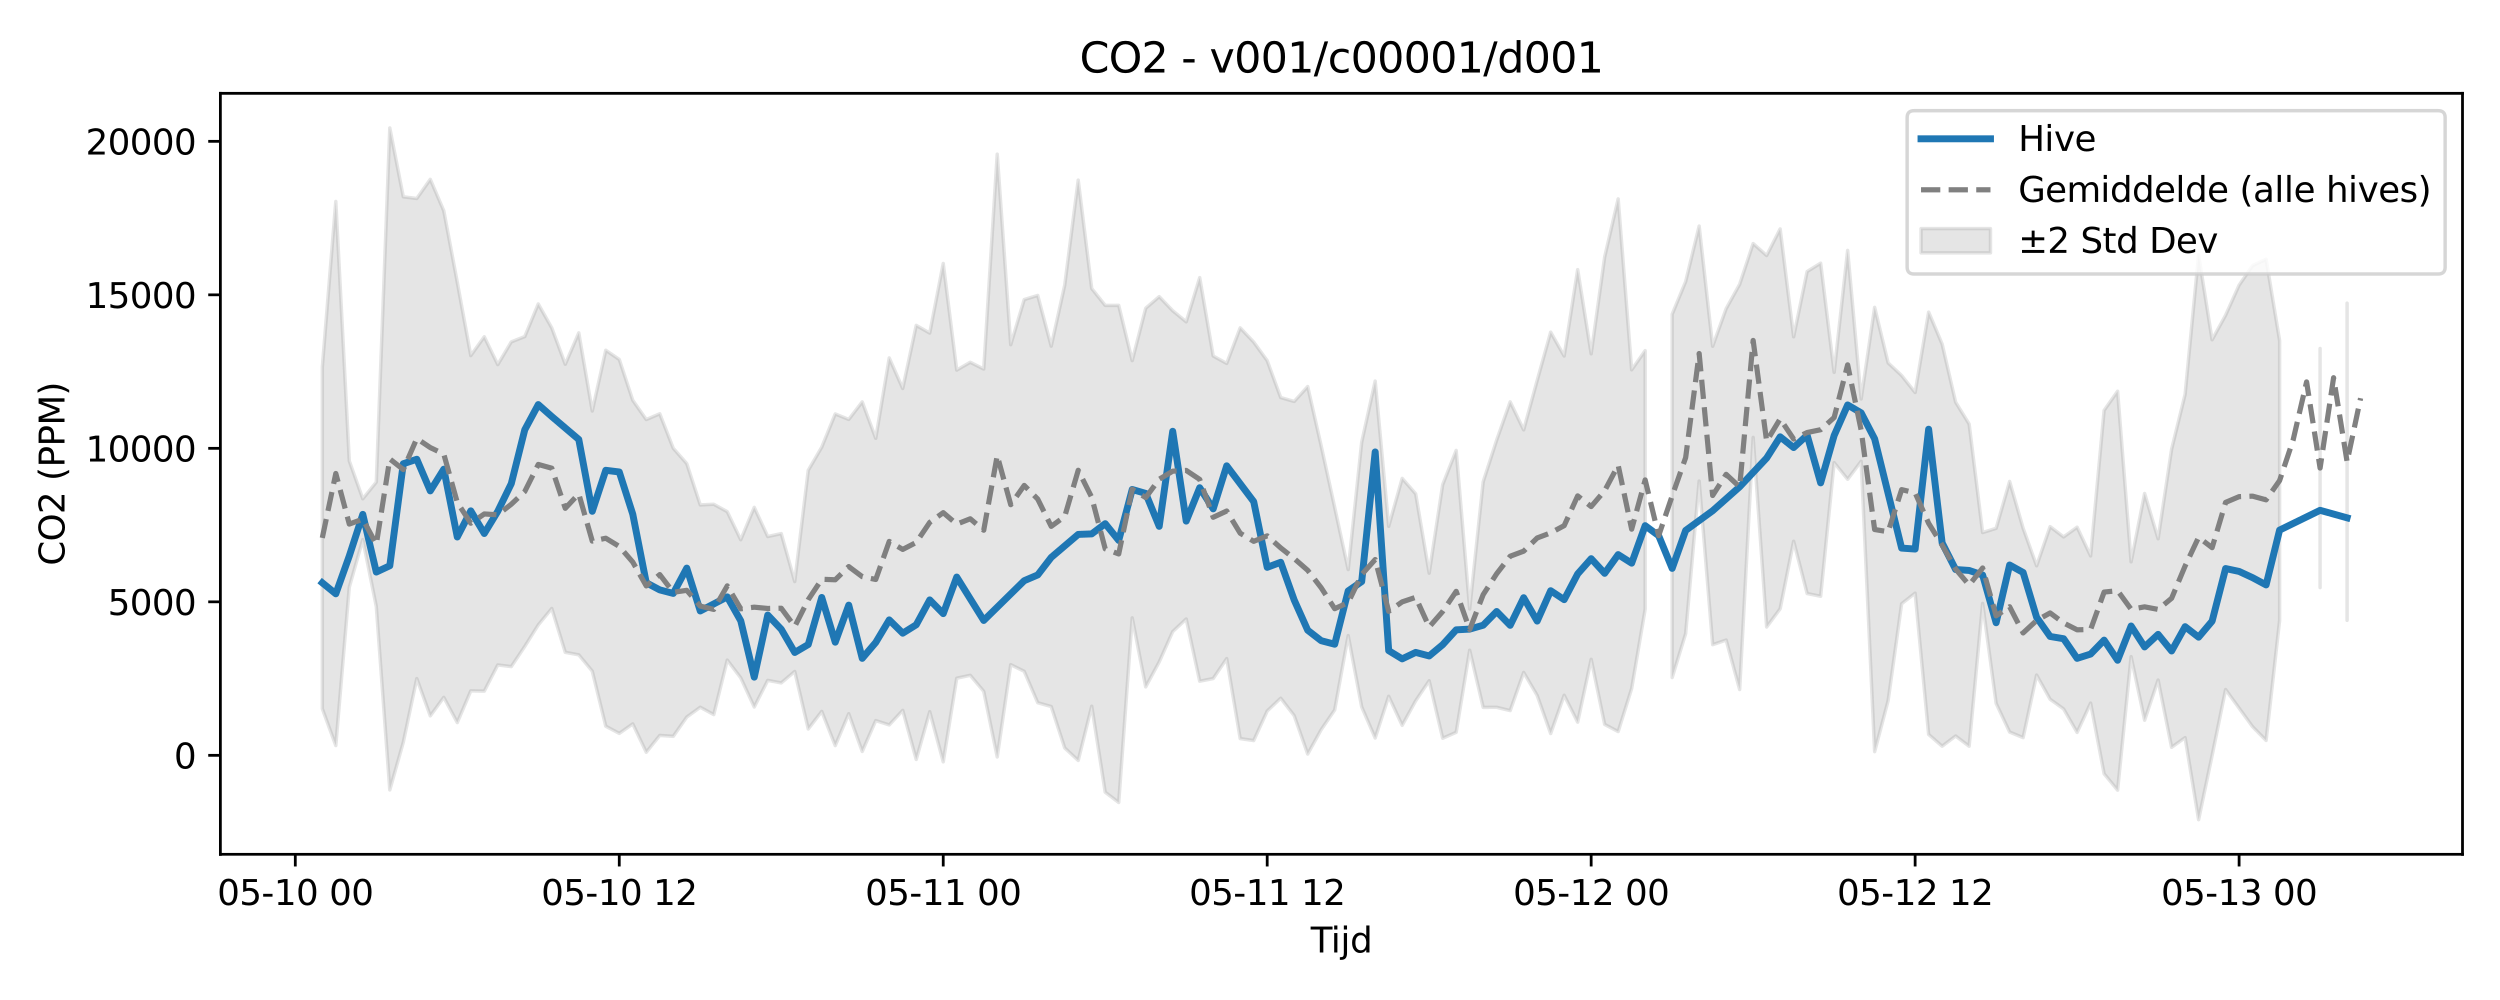 <?xml version="1.0" encoding="utf-8" standalone="no"?>
<!DOCTYPE svg PUBLIC "-//W3C//DTD SVG 1.1//EN"
  "http://www.w3.org/Graphics/SVG/1.1/DTD/svg11.dtd">
<svg xmlns:xlink="http://www.w3.org/1999/xlink" width="720pt" height="288pt" viewBox="0 0 720 288" xmlns="http://www.w3.org/2000/svg" version="1.1">
 <defs>
  <style type="text/css">*{stroke-linejoin: round; stroke-linecap: butt}</style>
 </defs>
 <g id="figure_1">
  <g id="patch_1">
   <path d="M 0 288 
L 720 288 
L 720 0 
L 0 0 
z
" style="fill: #ffffff"/>
  </g>
  <g id="axes_1">
   <g id="patch_2">
    <path d="M 63.47 246.04 
L 709.2 246.04 
L 709.2 26.88 
L 63.47 26.88 
z
" style="fill: #ffffff"/>
   </g>
   <g id="FillBetweenPolyCollection_1">
    <path d="M 92.821 105.754 
L 92.821 204.091 
L 96.709 214.723 
L 100.597 169.112 
L 104.484 155.386 
L 108.372 174.693 
L 112.259 227.501 
L 116.147 213.776 
L 120.035 195.429 
L 123.922 206.171 
L 127.81 200.837 
L 131.697 208.103 
L 135.585 198.973 
L 139.473 199.051 
L 143.36 191.505 
L 147.248 191.983 
L 151.135 186.17 
L 155.023 179.976 
L 158.911 175.241 
L 162.798 187.872 
L 166.686 188.595 
L 170.573 193.289 
L 174.461 209.152 
L 178.349 211.22 
L 182.236 208.482 
L 186.124 216.653 
L 190.011 211.805 
L 193.899 212.064 
L 197.787 206.514 
L 201.674 203.686 
L 205.562 205.809 
L 209.449 190.108 
L 213.337 195.227 
L 217.224 203.62 
L 221.112 195.954 
L 225 196.677 
L 228.887 193.385 
L 232.775 209.951 
L 236.662 204.88 
L 240.55 214.737 
L 244.438 205.55 
L 248.325 216.425 
L 252.213 207.535 
L 256.1 208.78 
L 259.988 204.584 
L 263.876 218.731 
L 267.763 204.964 
L 271.651 219.413 
L 275.538 195.326 
L 279.426 194.494 
L 283.314 199.115 
L 287.201 218.01 
L 291.089 191.425 
L 294.976 193.346 
L 298.864 202.385 
L 302.752 203.487 
L 306.639 215.408 
L 310.527 219.016 
L 314.414 203.381 
L 318.302 228.163 
L 322.19 231.126 
L 326.077 177.933 
L 329.965 197.828 
L 333.852 190.626 
L 337.74 181.904 
L 341.628 178.266 
L 345.515 196.191 
L 349.403 195.422 
L 353.29 189.675 
L 357.178 212.716 
L 361.066 213.288 
L 364.953 204.777 
L 368.841 201.082 
L 372.728 206.103 
L 376.616 217.162 
L 380.504 210.147 
L 384.391 204.468 
L 388.279 183.043 
L 392.166 203.585 
L 396.054 212.553 
L 399.942 200.532 
L 403.829 208.901 
L 407.717 201.842 
L 411.604 196.053 
L 415.492 212.622 
L 419.38 210.908 
L 423.267 187.253 
L 427.155 203.727 
L 431.042 203.713 
L 434.93 204.654 
L 438.818 193.66 
L 442.705 200.284 
L 446.593 211.261 
L 450.48 200.234 
L 454.368 207.987 
L 458.256 189.881 
L 462.143 208.635 
L 466.031 210.699 
L 469.918 198.288 
L 473.806 175.469 
L 473.806 100.973 
L 473.806 100.973 
L 469.918 106.514 
L 466.031 57.283 
L 462.143 74.014 
L 458.256 101.898 
L 454.368 77.651 
L 450.48 102.533 
L 446.593 95.658 
L 442.705 109.585 
L 438.818 123.812 
L 434.93 115.734 
L 431.042 126.748 
L 427.155 138.767 
L 423.267 175.385 
L 419.38 129.72 
L 415.492 139.591 
L 411.604 165.086 
L 407.717 142.222 
L 403.829 137.777 
L 399.942 151.586 
L 396.054 109.744 
L 392.166 127.365 
L 388.279 164.042 
L 384.391 146.138 
L 380.504 128.423 
L 376.616 111.327 
L 372.728 115.619 
L 368.841 114.494 
L 364.953 103.871 
L 361.066 98.52 
L 357.178 94.419 
L 353.29 104.668 
L 349.403 102.53 
L 345.515 79.953 
L 341.628 92.693 
L 337.74 89.487 
L 333.852 85.424 
L 329.965 88.774 
L 326.077 103.867 
L 322.19 87.945 
L 318.302 87.953 
L 314.414 83.094 
L 310.527 51.868 
L 306.639 82.117 
L 302.752 99.689 
L 298.864 85.085 
L 294.976 86.266 
L 291.089 99.278 
L 287.201 44.388 
L 283.314 106.285 
L 279.426 104.325 
L 275.538 106.591 
L 271.651 75.87 
L 267.763 95.928 
L 263.876 93.705 
L 259.988 111.887 
L 256.1 103.082 
L 252.213 126.237 
L 248.325 115.734 
L 244.438 120.795 
L 240.55 119.216 
L 236.662 128.778 
L 232.775 135.45 
L 228.887 167.495 
L 225 153.673 
L 221.112 154.52 
L 217.224 146.115 
L 213.337 155.445 
L 209.449 147.359 
L 205.562 145.226 
L 201.674 145.419 
L 197.787 133.513 
L 193.899 129.099 
L 190.011 119.162 
L 186.124 120.831 
L 182.236 115.281 
L 178.349 103.52 
L 174.461 100.87 
L 170.573 118.373 
L 166.686 95.863 
L 162.798 104.909 
L 158.911 94.443 
L 155.023 87.534 
L 151.135 96.93 
L 147.248 98.459 
L 143.36 105.01 
L 139.473 96.983 
L 135.585 102.406 
L 131.697 81.293 
L 127.81 60.71 
L 123.922 51.638 
L 120.035 57.16 
L 116.147 56.678 
L 112.259 36.842 
L 108.372 138.845 
L 104.484 143.652 
L 100.597 132.751 
L 96.709 58.012 
L 92.821 105.754 
z
" clip-path="url(#p9641c7de8b)" style="fill: #808080; fill-opacity: 0.2; stroke: #808080; stroke-opacity: 0.2"/>
    <path d="M 481.581 90.515 
L 481.581 195.136 
L 485.469 182.478 
L 489.356 138.536 
L 493.244 185.672 
L 497.132 184.332 
L 501.019 198.591 
L 504.907 125.964 
L 508.794 180.578 
L 512.682 175.329 
L 516.57 155.884 
L 520.457 170.941 
L 524.345 171.725 
L 528.232 133.242 
L 532.12 138.038 
L 536.008 132.858 
L 539.895 216.481 
L 543.783 201.77 
L 547.67 173.88 
L 551.558 170.833 
L 555.446 211.52 
L 559.333 214.91 
L 563.221 211.971 
L 567.108 214.919 
L 570.996 173.783 
L 574.883 202.56 
L 578.771 210.833 
L 582.659 212.442 
L 586.546 194.421 
L 590.434 201.389 
L 594.321 204.182 
L 598.209 210.945 
L 602.097 202.49 
L 605.984 222.846 
L 609.872 227.57 
L 613.759 189.113 
L 617.647 207.426 
L 621.535 195.848 
L 625.422 215.229 
L 629.31 212.438 
L 633.197 236.078 
L 637.085 217.596 
L 640.973 198.584 
L 644.86 203.944 
L 648.748 209.301 
L 652.635 213.252 
L 656.523 178.758 
L 656.523 98.053 
L 656.523 98.053 
L 652.635 74.655 
L 648.748 76.489 
L 644.86 82.127 
L 640.973 90.787 
L 637.085 97.854 
L 633.197 73.425 
L 629.31 113.577 
L 625.422 129.38 
L 621.535 155.17 
L 617.647 142.116 
L 613.759 161.814 
L 609.872 112.676 
L 605.984 118.187 
L 602.097 160.109 
L 598.209 151.825 
L 594.321 154.639 
L 590.434 151.664 
L 586.546 162.958 
L 582.659 152.124 
L 578.771 138.652 
L 574.883 152.154 
L 570.996 153.373 
L 567.108 122.105 
L 563.221 115.826 
L 559.333 99.086 
L 555.446 89.884 
L 551.558 113.048 
L 547.67 108.15 
L 543.783 104.516 
L 539.895 88.515 
L 536.008 114.904 
L 532.12 72.115 
L 528.232 107.239 
L 524.345 75.793 
L 520.457 78.195 
L 516.57 97.007 
L 512.682 65.926 
L 508.794 73.589 
L 504.907 70.14 
L 501.019 81.877 
L 497.132 88.894 
L 493.244 99.723 
L 489.356 65.103 
L 485.469 81.103 
L 481.581 90.515 
z
" clip-path="url(#p9641c7de8b)" style="fill: #808080; fill-opacity: 0.2; stroke: #808080; stroke-opacity: 0.2"/>
    <path d="M 668.186 100.355 
L 668.186 169.232 
L 668.186 100.355 
L 668.186 100.355 
z
" clip-path="url(#p9641c7de8b)" style="fill: #808080; fill-opacity: 0.2; stroke: #808080; stroke-opacity: 0.2"/>
    <path d="M 675.961 87.303 
L 675.961 178.666 
L 675.961 87.303 
L 675.961 87.303 
z
" clip-path="url(#p9641c7de8b)" style="fill: #808080; fill-opacity: 0.2; stroke: #808080; stroke-opacity: 0.2"/>
   </g>
   <g id="matplotlib.axis_1">
    <g id="xtick_1">
     <g id="line2d_1">
      <defs>
       <path id="m3f36106368" d="M 0 0 
L 0 3.5 
" style="stroke: #000000; stroke-width: 0.8"/>
      </defs>
      <g>
       <use xlink:href="#m3f36106368" x="85.046" y="246.04" style="stroke: #000000; stroke-width: 0.8"/>
      </g>
     </g>
     <g id="text_1">
      <!-- 05-10 00 -->
      <g transform="translate(62.566 260.638) scale(0.1 -0.1)">
       <defs>
        <path id="DejaVuSans-30" d="M 2034 4250 
Q 1547 4250 1301 3770 
Q 1056 3291 1056 2328 
Q 1056 1369 1301 889 
Q 1547 409 2034 409 
Q 2525 409 2770 889 
Q 3016 1369 3016 2328 
Q 3016 3291 2770 3770 
Q 2525 4250 2034 4250 
z
M 2034 4750 
Q 2819 4750 3233 4129 
Q 3647 3509 3647 2328 
Q 3647 1150 3233 529 
Q 2819 -91 2034 -91 
Q 1250 -91 836 529 
Q 422 1150 422 2328 
Q 422 3509 836 4129 
Q 1250 4750 2034 4750 
z
" transform="scale(0.016)"/>
        <path id="DejaVuSans-35" d="M 691 4666 
L 3169 4666 
L 3169 4134 
L 1269 4134 
L 1269 2991 
Q 1406 3038 1543 3061 
Q 1681 3084 1819 3084 
Q 2600 3084 3056 2656 
Q 3513 2228 3513 1497 
Q 3513 744 3044 326 
Q 2575 -91 1722 -91 
Q 1428 -91 1123 -41 
Q 819 9 494 109 
L 494 744 
Q 775 591 1075 516 
Q 1375 441 1709 441 
Q 2250 441 2565 725 
Q 2881 1009 2881 1497 
Q 2881 1984 2565 2268 
Q 2250 2553 1709 2553 
Q 1456 2553 1204 2497 
Q 953 2441 691 2322 
L 691 4666 
z
" transform="scale(0.016)"/>
        <path id="DejaVuSans-2d" d="M 313 2009 
L 1997 2009 
L 1997 1497 
L 313 1497 
L 313 2009 
z
" transform="scale(0.016)"/>
        <path id="DejaVuSans-31" d="M 794 531 
L 1825 531 
L 1825 4091 
L 703 3866 
L 703 4441 
L 1819 4666 
L 2450 4666 
L 2450 531 
L 3481 531 
L 3481 0 
L 794 0 
L 794 531 
z
" transform="scale(0.016)"/>
        <path id="DejaVuSans-20" transform="scale(0.016)"/>
       </defs>
       <use xlink:href="#DejaVuSans-30"/>
       <use xlink:href="#DejaVuSans-35" transform="translate(63.623 0)"/>
       <use xlink:href="#DejaVuSans-2d" transform="translate(127.246 0)"/>
       <use xlink:href="#DejaVuSans-31" transform="translate(163.33 0)"/>
       <use xlink:href="#DejaVuSans-30" transform="translate(226.953 0)"/>
       <use xlink:href="#DejaVuSans-20" transform="translate(290.576 0)"/>
       <use xlink:href="#DejaVuSans-30" transform="translate(322.363 0)"/>
       <use xlink:href="#DejaVuSans-30" transform="translate(385.986 0)"/>
      </g>
     </g>
    </g>
    <g id="xtick_2">
     <g id="line2d_2">
      <g>
       <use xlink:href="#m3f36106368" x="178.349" y="246.04" style="stroke: #000000; stroke-width: 0.8"/>
      </g>
     </g>
     <g id="text_2">
      <!-- 05-10 12 -->
      <g transform="translate(155.868 260.638) scale(0.1 -0.1)">
       <defs>
        <path id="DejaVuSans-32" d="M 1228 531 
L 3431 531 
L 3431 0 
L 469 0 
L 469 531 
Q 828 903 1448 1529 
Q 2069 2156 2228 2338 
Q 2531 2678 2651 2914 
Q 2772 3150 2772 3378 
Q 2772 3750 2511 3984 
Q 2250 4219 1831 4219 
Q 1534 4219 1204 4116 
Q 875 4013 500 3803 
L 500 4441 
Q 881 4594 1212 4672 
Q 1544 4750 1819 4750 
Q 2544 4750 2975 4387 
Q 3406 4025 3406 3419 
Q 3406 3131 3298 2873 
Q 3191 2616 2906 2266 
Q 2828 2175 2409 1742 
Q 1991 1309 1228 531 
z
" transform="scale(0.016)"/>
       </defs>
       <use xlink:href="#DejaVuSans-30"/>
       <use xlink:href="#DejaVuSans-35" transform="translate(63.623 0)"/>
       <use xlink:href="#DejaVuSans-2d" transform="translate(127.246 0)"/>
       <use xlink:href="#DejaVuSans-31" transform="translate(163.33 0)"/>
       <use xlink:href="#DejaVuSans-30" transform="translate(226.953 0)"/>
       <use xlink:href="#DejaVuSans-20" transform="translate(290.576 0)"/>
       <use xlink:href="#DejaVuSans-31" transform="translate(322.363 0)"/>
       <use xlink:href="#DejaVuSans-32" transform="translate(385.986 0)"/>
      </g>
     </g>
    </g>
    <g id="xtick_3">
     <g id="line2d_3">
      <g>
       <use xlink:href="#m3f36106368" x="271.651" y="246.04" style="stroke: #000000; stroke-width: 0.8"/>
      </g>
     </g>
     <g id="text_3">
      <!-- 05-11 00 -->
      <g transform="translate(249.17 260.638) scale(0.1 -0.1)">
       <use xlink:href="#DejaVuSans-30"/>
       <use xlink:href="#DejaVuSans-35" transform="translate(63.623 0)"/>
       <use xlink:href="#DejaVuSans-2d" transform="translate(127.246 0)"/>
       <use xlink:href="#DejaVuSans-31" transform="translate(163.33 0)"/>
       <use xlink:href="#DejaVuSans-31" transform="translate(226.953 0)"/>
       <use xlink:href="#DejaVuSans-20" transform="translate(290.576 0)"/>
       <use xlink:href="#DejaVuSans-30" transform="translate(322.363 0)"/>
       <use xlink:href="#DejaVuSans-30" transform="translate(385.986 0)"/>
      </g>
     </g>
    </g>
    <g id="xtick_4">
     <g id="line2d_4">
      <g>
       <use xlink:href="#m3f36106368" x="364.953" y="246.04" style="stroke: #000000; stroke-width: 0.8"/>
      </g>
     </g>
     <g id="text_4">
      <!-- 05-11 12 -->
      <g transform="translate(342.473 260.638) scale(0.1 -0.1)">
       <use xlink:href="#DejaVuSans-30"/>
       <use xlink:href="#DejaVuSans-35" transform="translate(63.623 0)"/>
       <use xlink:href="#DejaVuSans-2d" transform="translate(127.246 0)"/>
       <use xlink:href="#DejaVuSans-31" transform="translate(163.33 0)"/>
       <use xlink:href="#DejaVuSans-31" transform="translate(226.953 0)"/>
       <use xlink:href="#DejaVuSans-20" transform="translate(290.576 0)"/>
       <use xlink:href="#DejaVuSans-31" transform="translate(322.363 0)"/>
       <use xlink:href="#DejaVuSans-32" transform="translate(385.986 0)"/>
      </g>
     </g>
    </g>
    <g id="xtick_5">
     <g id="line2d_5">
      <g>
       <use xlink:href="#m3f36106368" x="458.256" y="246.04" style="stroke: #000000; stroke-width: 0.8"/>
      </g>
     </g>
     <g id="text_5">
      <!-- 05-12 00 -->
      <g transform="translate(435.775 260.638) scale(0.1 -0.1)">
       <use xlink:href="#DejaVuSans-30"/>
       <use xlink:href="#DejaVuSans-35" transform="translate(63.623 0)"/>
       <use xlink:href="#DejaVuSans-2d" transform="translate(127.246 0)"/>
       <use xlink:href="#DejaVuSans-31" transform="translate(163.33 0)"/>
       <use xlink:href="#DejaVuSans-32" transform="translate(226.953 0)"/>
       <use xlink:href="#DejaVuSans-20" transform="translate(290.576 0)"/>
       <use xlink:href="#DejaVuSans-30" transform="translate(322.363 0)"/>
       <use xlink:href="#DejaVuSans-30" transform="translate(385.986 0)"/>
      </g>
     </g>
    </g>
    <g id="xtick_6">
     <g id="line2d_6">
      <g>
       <use xlink:href="#m3f36106368" x="551.558" y="246.04" style="stroke: #000000; stroke-width: 0.8"/>
      </g>
     </g>
     <g id="text_6">
      <!-- 05-12 12 -->
      <g transform="translate(529.077 260.638) scale(0.1 -0.1)">
       <use xlink:href="#DejaVuSans-30"/>
       <use xlink:href="#DejaVuSans-35" transform="translate(63.623 0)"/>
       <use xlink:href="#DejaVuSans-2d" transform="translate(127.246 0)"/>
       <use xlink:href="#DejaVuSans-31" transform="translate(163.33 0)"/>
       <use xlink:href="#DejaVuSans-32" transform="translate(226.953 0)"/>
       <use xlink:href="#DejaVuSans-20" transform="translate(290.576 0)"/>
       <use xlink:href="#DejaVuSans-31" transform="translate(322.363 0)"/>
       <use xlink:href="#DejaVuSans-32" transform="translate(385.986 0)"/>
      </g>
     </g>
    </g>
    <g id="xtick_7">
     <g id="line2d_7">
      <g>
       <use xlink:href="#m3f36106368" x="644.86" y="246.04" style="stroke: #000000; stroke-width: 0.8"/>
      </g>
     </g>
     <g id="text_7">
      <!-- 05-13 00 -->
      <g transform="translate(622.38 260.638) scale(0.1 -0.1)">
       <defs>
        <path id="DejaVuSans-33" d="M 2597 2516 
Q 3050 2419 3304 2112 
Q 3559 1806 3559 1356 
Q 3559 666 3084 287 
Q 2609 -91 1734 -91 
Q 1441 -91 1130 -33 
Q 819 25 488 141 
L 488 750 
Q 750 597 1062 519 
Q 1375 441 1716 441 
Q 2309 441 2620 675 
Q 2931 909 2931 1356 
Q 2931 1769 2642 2001 
Q 2353 2234 1838 2234 
L 1294 2234 
L 1294 2753 
L 1863 2753 
Q 2328 2753 2575 2939 
Q 2822 3125 2822 3475 
Q 2822 3834 2567 4026 
Q 2313 4219 1838 4219 
Q 1578 4219 1281 4162 
Q 984 4106 628 3988 
L 628 4550 
Q 988 4650 1302 4700 
Q 1616 4750 1894 4750 
Q 2613 4750 3031 4423 
Q 3450 4097 3450 3541 
Q 3450 3153 3228 2886 
Q 3006 2619 2597 2516 
z
" transform="scale(0.016)"/>
       </defs>
       <use xlink:href="#DejaVuSans-30"/>
       <use xlink:href="#DejaVuSans-35" transform="translate(63.623 0)"/>
       <use xlink:href="#DejaVuSans-2d" transform="translate(127.246 0)"/>
       <use xlink:href="#DejaVuSans-31" transform="translate(163.33 0)"/>
       <use xlink:href="#DejaVuSans-33" transform="translate(226.953 0)"/>
       <use xlink:href="#DejaVuSans-20" transform="translate(290.576 0)"/>
       <use xlink:href="#DejaVuSans-30" transform="translate(322.363 0)"/>
       <use xlink:href="#DejaVuSans-30" transform="translate(385.986 0)"/>
      </g>
     </g>
    </g>
    <g id="text_8">
     <!-- Tijd -->
     <g transform="translate(377.485 274.317) scale(0.1 -0.1)">
      <defs>
       <path id="DejaVuSans-54" d="M -19 4666 
L 3928 4666 
L 3928 4134 
L 2272 4134 
L 2272 0 
L 1638 0 
L 1638 4134 
L -19 4134 
L -19 4666 
z
" transform="scale(0.016)"/>
       <path id="DejaVuSans-69" d="M 603 3500 
L 1178 3500 
L 1178 0 
L 603 0 
L 603 3500 
z
M 603 4863 
L 1178 4863 
L 1178 4134 
L 603 4134 
L 603 4863 
z
" transform="scale(0.016)"/>
       <path id="DejaVuSans-6a" d="M 603 3500 
L 1178 3500 
L 1178 -63 
Q 1178 -731 923 -1031 
Q 669 -1331 103 -1331 
L -116 -1331 
L -116 -844 
L 38 -844 
Q 366 -844 484 -692 
Q 603 -541 603 -63 
L 603 3500 
z
M 603 4863 
L 1178 4863 
L 1178 4134 
L 603 4134 
L 603 4863 
z
" transform="scale(0.016)"/>
       <path id="DejaVuSans-64" d="M 2906 2969 
L 2906 4863 
L 3481 4863 
L 3481 0 
L 2906 0 
L 2906 525 
Q 2725 213 2448 61 
Q 2172 -91 1784 -91 
Q 1150 -91 751 415 
Q 353 922 353 1747 
Q 353 2572 751 3078 
Q 1150 3584 1784 3584 
Q 2172 3584 2448 3432 
Q 2725 3281 2906 2969 
z
M 947 1747 
Q 947 1113 1208 752 
Q 1469 391 1925 391 
Q 2381 391 2643 752 
Q 2906 1113 2906 1747 
Q 2906 2381 2643 2742 
Q 2381 3103 1925 3103 
Q 1469 3103 1208 2742 
Q 947 2381 947 1747 
z
" transform="scale(0.016)"/>
      </defs>
      <use xlink:href="#DejaVuSans-54"/>
      <use xlink:href="#DejaVuSans-69" transform="translate(57.959 0)"/>
      <use xlink:href="#DejaVuSans-6a" transform="translate(85.742 0)"/>
      <use xlink:href="#DejaVuSans-64" transform="translate(113.525 0)"/>
     </g>
    </g>
   </g>
   <g id="matplotlib.axis_2">
    <g id="ytick_1">
     <g id="line2d_8">
      <defs>
       <path id="maccb9d7087" d="M 0 0 
L -3.5 0 
" style="stroke: #000000; stroke-width: 0.8"/>
      </defs>
      <g>
       <use xlink:href="#maccb9d7087" x="63.47" y="217.532" style="stroke: #000000; stroke-width: 0.8"/>
      </g>
     </g>
     <g id="text_9">
      <!-- 0 -->
      <g transform="translate(50.108 221.331) scale(0.1 -0.1)">
       <use xlink:href="#DejaVuSans-30"/>
      </g>
     </g>
    </g>
    <g id="ytick_2">
     <g id="line2d_9">
      <g>
       <use xlink:href="#maccb9d7087" x="63.47" y="173.326" style="stroke: #000000; stroke-width: 0.8"/>
      </g>
     </g>
     <g id="text_10">
      <!-- 5000 -->
      <g transform="translate(31.02 177.125) scale(0.1 -0.1)">
       <use xlink:href="#DejaVuSans-35"/>
       <use xlink:href="#DejaVuSans-30" transform="translate(63.623 0)"/>
       <use xlink:href="#DejaVuSans-30" transform="translate(127.246 0)"/>
       <use xlink:href="#DejaVuSans-30" transform="translate(190.869 0)"/>
      </g>
     </g>
    </g>
    <g id="ytick_3">
     <g id="line2d_10">
      <g>
       <use xlink:href="#maccb9d7087" x="63.47" y="129.119" style="stroke: #000000; stroke-width: 0.8"/>
      </g>
     </g>
     <g id="text_11">
      <!-- 10000 -->
      <g transform="translate(24.657 132.918) scale(0.1 -0.1)">
       <use xlink:href="#DejaVuSans-31"/>
       <use xlink:href="#DejaVuSans-30" transform="translate(63.623 0)"/>
       <use xlink:href="#DejaVuSans-30" transform="translate(127.246 0)"/>
       <use xlink:href="#DejaVuSans-30" transform="translate(190.869 0)"/>
       <use xlink:href="#DejaVuSans-30" transform="translate(254.492 0)"/>
      </g>
     </g>
    </g>
    <g id="ytick_4">
     <g id="line2d_11">
      <g>
       <use xlink:href="#maccb9d7087" x="63.47" y="84.913" style="stroke: #000000; stroke-width: 0.8"/>
      </g>
     </g>
     <g id="text_12">
      <!-- 15000 -->
      <g transform="translate(24.657 88.712) scale(0.1 -0.1)">
       <use xlink:href="#DejaVuSans-31"/>
       <use xlink:href="#DejaVuSans-35" transform="translate(63.623 0)"/>
       <use xlink:href="#DejaVuSans-30" transform="translate(127.246 0)"/>
       <use xlink:href="#DejaVuSans-30" transform="translate(190.869 0)"/>
       <use xlink:href="#DejaVuSans-30" transform="translate(254.492 0)"/>
      </g>
     </g>
    </g>
    <g id="ytick_5">
     <g id="line2d_12">
      <g>
       <use xlink:href="#maccb9d7087" x="63.47" y="40.706" style="stroke: #000000; stroke-width: 0.8"/>
      </g>
     </g>
     <g id="text_13">
      <!-- 20000 -->
      <g transform="translate(24.657 44.505) scale(0.1 -0.1)">
       <use xlink:href="#DejaVuSans-32"/>
       <use xlink:href="#DejaVuSans-30" transform="translate(63.623 0)"/>
       <use xlink:href="#DejaVuSans-30" transform="translate(127.246 0)"/>
       <use xlink:href="#DejaVuSans-30" transform="translate(190.869 0)"/>
       <use xlink:href="#DejaVuSans-30" transform="translate(254.492 0)"/>
      </g>
     </g>
    </g>
    <g id="text_14">
     <!-- CO2 (PPM) -->
     <g transform="translate(18.578 162.903) rotate(-90) scale(0.1 -0.1)">
      <defs>
       <path id="DejaVuSans-43" d="M 4122 4306 
L 4122 3641 
Q 3803 3938 3442 4084 
Q 3081 4231 2675 4231 
Q 1875 4231 1450 3742 
Q 1025 3253 1025 2328 
Q 1025 1406 1450 917 
Q 1875 428 2675 428 
Q 3081 428 3442 575 
Q 3803 722 4122 1019 
L 4122 359 
Q 3791 134 3420 21 
Q 3050 -91 2638 -91 
Q 1578 -91 968 557 
Q 359 1206 359 2328 
Q 359 3453 968 4101 
Q 1578 4750 2638 4750 
Q 3056 4750 3426 4639 
Q 3797 4528 4122 4306 
z
" transform="scale(0.016)"/>
       <path id="DejaVuSans-4f" d="M 2522 4238 
Q 1834 4238 1429 3725 
Q 1025 3213 1025 2328 
Q 1025 1447 1429 934 
Q 1834 422 2522 422 
Q 3209 422 3611 934 
Q 4013 1447 4013 2328 
Q 4013 3213 3611 3725 
Q 3209 4238 2522 4238 
z
M 2522 4750 
Q 3503 4750 4090 4092 
Q 4678 3434 4678 2328 
Q 4678 1225 4090 567 
Q 3503 -91 2522 -91 
Q 1538 -91 948 565 
Q 359 1222 359 2328 
Q 359 3434 948 4092 
Q 1538 4750 2522 4750 
z
" transform="scale(0.016)"/>
       <path id="DejaVuSans-28" d="M 1984 4856 
Q 1566 4138 1362 3434 
Q 1159 2731 1159 2009 
Q 1159 1288 1364 580 
Q 1569 -128 1984 -844 
L 1484 -844 
Q 1016 -109 783 600 
Q 550 1309 550 2009 
Q 550 2706 781 3412 
Q 1013 4119 1484 4856 
L 1984 4856 
z
" transform="scale(0.016)"/>
       <path id="DejaVuSans-50" d="M 1259 4147 
L 1259 2394 
L 2053 2394 
Q 2494 2394 2734 2622 
Q 2975 2850 2975 3272 
Q 2975 3691 2734 3919 
Q 2494 4147 2053 4147 
L 1259 4147 
z
M 628 4666 
L 2053 4666 
Q 2838 4666 3239 4311 
Q 3641 3956 3641 3272 
Q 3641 2581 3239 2228 
Q 2838 1875 2053 1875 
L 1259 1875 
L 1259 0 
L 628 0 
L 628 4666 
z
" transform="scale(0.016)"/>
       <path id="DejaVuSans-4d" d="M 628 4666 
L 1569 4666 
L 2759 1491 
L 3956 4666 
L 4897 4666 
L 4897 0 
L 4281 0 
L 4281 4097 
L 3078 897 
L 2444 897 
L 1241 4097 
L 1241 0 
L 628 0 
L 628 4666 
z
" transform="scale(0.016)"/>
       <path id="DejaVuSans-29" d="M 513 4856 
L 1013 4856 
Q 1481 4119 1714 3412 
Q 1947 2706 1947 2009 
Q 1947 1309 1714 600 
Q 1481 -109 1013 -844 
L 513 -844 
Q 928 -128 1133 580 
Q 1338 1288 1338 2009 
Q 1338 2731 1133 3434 
Q 928 4138 513 4856 
z
" transform="scale(0.016)"/>
      </defs>
      <use xlink:href="#DejaVuSans-43"/>
      <use xlink:href="#DejaVuSans-4f" transform="translate(69.824 0)"/>
      <use xlink:href="#DejaVuSans-32" transform="translate(148.535 0)"/>
      <use xlink:href="#DejaVuSans-20" transform="translate(212.158 0)"/>
      <use xlink:href="#DejaVuSans-28" transform="translate(243.945 0)"/>
      <use xlink:href="#DejaVuSans-50" transform="translate(282.959 0)"/>
      <use xlink:href="#DejaVuSans-50" transform="translate(343.262 0)"/>
      <use xlink:href="#DejaVuSans-4d" transform="translate(403.564 0)"/>
      <use xlink:href="#DejaVuSans-29" transform="translate(489.844 0)"/>
     </g>
    </g>
   </g>
   <g id="line2d_13">
    <path d="M 92.821 167.844 
L 96.709 171.015 
L 100.597 160.117 
L 104.484 148.143 
L 108.372 164.754 
L 112.259 162.937 
L 116.147 133.557 
L 120.035 132.267 
L 123.922 141.373 
L 127.81 135.127 
L 131.697 154.653 
L 135.585 147.129 
L 139.473 153.649 
L 143.36 147.253 
L 147.248 139.287 
L 151.135 123.77 
L 155.023 116.52 
L 158.911 119.959 
L 166.686 126.558 
L 170.573 147.253 
L 174.461 135.446 
L 178.349 135.927 
L 182.236 148.087 
L 186.124 167.831 
L 190.011 169.889 
L 193.899 170.903 
L 197.787 163.618 
L 201.674 175.96 
L 209.449 171.906 
L 213.337 178.789 
L 217.224 195.013 
L 221.112 177.136 
L 225 181.23 
L 228.887 187.914 
L 232.775 185.624 
L 236.662 172.073 
L 240.55 184.949 
L 244.438 174.283 
L 248.325 189.605 
L 252.213 185.034 
L 256.1 178.53 
L 259.988 182.358 
L 263.876 179.936 
L 267.763 172.774 
L 271.651 176.724 
L 275.538 166.194 
L 283.314 178.692 
L 294.976 167.243 
L 298.864 165.581 
L 302.752 160.532 
L 310.527 153.91 
L 314.414 153.763 
L 318.302 150.824 
L 322.19 155.634 
L 326.077 140.971 
L 329.965 142.104 
L 333.852 151.585 
L 337.74 124.212 
L 341.628 150.077 
L 345.515 140.468 
L 349.403 146.545 
L 353.29 134.159 
L 361.066 144.468 
L 364.953 163.391 
L 368.841 161.938 
L 372.728 172.81 
L 376.616 181.504 
L 380.504 184.523 
L 384.391 185.535 
L 388.279 170.184 
L 392.166 167.495 
L 396.054 130.162 
L 399.942 187.383 
L 403.829 189.753 
L 407.717 187.892 
L 411.604 188.916 
L 415.492 185.672 
L 419.38 181.395 
L 423.267 181.185 
L 427.155 180.063 
L 431.042 176.113 
L 434.93 180.092 
L 438.818 172.141 
L 442.705 178.869 
L 446.593 170.128 
L 450.48 172.698 
L 454.368 165.286 
L 458.256 160.901 
L 462.143 165.118 
L 466.031 159.728 
L 469.918 162.191 
L 473.806 151.39 
L 477.694 154.273 
L 481.581 163.693 
L 485.469 152.765 
L 493.244 147.102 
L 501.019 140.206 
L 508.794 131.922 
L 512.682 125.804 
L 516.57 128.894 
L 520.457 125.339 
L 524.345 139.066 
L 528.232 125.428 
L 532.12 116.626 
L 536.008 118.907 
L 539.895 126.387 
L 547.67 157.853 
L 551.558 158.127 
L 555.446 123.615 
L 559.333 156.346 
L 563.221 164.016 
L 567.108 164.29 
L 570.996 165.603 
L 574.883 179.346 
L 578.771 162.72 
L 582.659 164.873 
L 586.546 177.786 
L 590.434 183.303 
L 594.321 183.953 
L 598.209 189.605 
L 602.097 188.37 
L 605.984 184.362 
L 609.872 190.156 
L 613.759 180.29 
L 617.647 186.316 
L 621.535 182.7 
L 625.422 187.48 
L 629.31 180.484 
L 633.197 183.505 
L 637.085 178.893 
L 640.973 163.742 
L 644.86 164.57 
L 648.748 166.373 
L 652.635 168.454 
L 656.523 152.672 
L 668.186 146.97 
L 675.961 149.136 
L 675.961 149.136 
" clip-path="url(#p9641c7de8b)" style="fill: none; stroke: #1f77b4; stroke-width: 2; stroke-linecap: square"/>
   </g>
   <g id="line2d_14">
    <path d="M 92.821 154.922 
L 96.709 136.367 
L 100.597 150.932 
L 104.484 149.519 
L 108.372 156.769 
L 112.259 132.172 
L 116.147 135.227 
L 120.035 126.294 
L 123.922 128.905 
L 127.81 130.773 
L 131.697 144.698 
L 135.585 150.689 
L 139.473 148.017 
L 143.36 148.258 
L 147.248 145.221 
L 151.135 141.55 
L 155.023 133.755 
L 158.911 134.842 
L 162.798 146.391 
L 166.686 142.229 
L 170.573 155.831 
L 174.461 155.011 
L 178.349 157.37 
L 182.236 161.881 
L 186.124 168.742 
L 190.011 165.484 
L 193.899 170.581 
L 197.787 170.014 
L 201.674 174.553 
L 205.562 175.517 
L 209.449 168.733 
L 213.337 175.336 
L 217.224 174.868 
L 221.112 175.237 
L 225 175.175 
L 228.887 180.44 
L 232.775 172.701 
L 236.662 166.829 
L 240.55 166.976 
L 244.438 163.173 
L 248.325 166.08 
L 252.213 166.886 
L 256.1 155.931 
L 259.988 158.236 
L 263.876 156.218 
L 267.763 150.446 
L 271.651 147.642 
L 275.538 150.958 
L 279.426 149.41 
L 283.314 152.7 
L 287.201 131.199 
L 291.089 145.351 
L 294.976 139.806 
L 298.864 143.735 
L 302.752 151.588 
L 306.639 148.762 
L 310.527 135.442 
L 314.414 143.238 
L 318.302 158.058 
L 322.19 159.535 
L 326.077 140.9 
L 329.965 143.301 
L 333.852 138.025 
L 337.74 135.696 
L 341.628 135.48 
L 345.515 138.072 
L 349.403 148.976 
L 353.29 147.172 
L 357.178 153.567 
L 361.066 155.904 
L 364.953 154.324 
L 368.841 157.788 
L 372.728 160.861 
L 376.616 164.245 
L 380.504 169.285 
L 384.391 175.303 
L 388.279 173.543 
L 392.166 165.475 
L 396.054 161.148 
L 399.942 176.059 
L 403.829 173.339 
L 407.717 172.032 
L 411.604 180.569 
L 415.492 176.106 
L 419.38 170.314 
L 423.267 181.319 
L 427.155 171.247 
L 431.042 165.231 
L 434.93 160.194 
L 438.818 158.736 
L 442.705 154.935 
L 446.593 153.46 
L 450.48 151.384 
L 454.368 142.819 
L 458.256 145.89 
L 462.143 141.324 
L 466.031 133.991 
L 469.918 152.401 
L 473.806 138.221 
L 477.694 154.273 
L 481.581 142.825 
L 485.469 131.791 
L 489.356 101.819 
L 493.244 142.697 
L 497.132 136.613 
L 501.019 140.234 
L 504.907 98.052 
L 508.794 127.083 
L 512.682 120.628 
L 516.57 126.446 
L 520.457 124.568 
L 524.345 123.759 
L 528.232 120.241 
L 532.12 105.077 
L 536.008 123.881 
L 539.895 152.498 
L 543.783 153.143 
L 547.67 141.015 
L 551.558 141.94 
L 555.446 150.702 
L 559.333 156.998 
L 563.221 163.898 
L 567.108 168.512 
L 570.996 163.578 
L 574.883 177.357 
L 578.771 174.743 
L 582.659 182.283 
L 586.546 178.689 
L 590.434 176.526 
L 594.321 179.411 
L 598.209 181.385 
L 602.097 181.3 
L 605.984 170.517 
L 609.872 170.123 
L 613.759 175.464 
L 617.647 174.771 
L 621.535 175.509 
L 625.422 172.304 
L 629.31 163.008 
L 633.197 154.751 
L 637.085 157.725 
L 640.973 144.686 
L 644.86 143.035 
L 648.748 142.895 
L 652.635 143.953 
L 656.523 138.405 
L 660.411 126.75 
L 664.298 109.998 
L 668.186 134.794 
L 672.073 108.784 
L 675.961 132.985 
L 679.849 114.684 
L 679.849 114.684 
" clip-path="url(#p9641c7de8b)" style="fill: none; stroke-dasharray: 5.55,2.4; stroke-dashoffset: 0; stroke: #808080; stroke-width: 1.5"/>
   </g>
   <g id="patch_3">
    <path d="M 63.47 246.04 
L 63.47 26.88 
" style="fill: none; stroke: #000000; stroke-width: 0.8; stroke-linejoin: miter; stroke-linecap: square"/>
   </g>
   <g id="patch_4">
    <path d="M 709.2 246.04 
L 709.2 26.88 
" style="fill: none; stroke: #000000; stroke-width: 0.8; stroke-linejoin: miter; stroke-linecap: square"/>
   </g>
   <g id="patch_5">
    <path d="M 63.47 246.04 
L 709.2 246.04 
" style="fill: none; stroke: #000000; stroke-width: 0.8; stroke-linejoin: miter; stroke-linecap: square"/>
   </g>
   <g id="patch_6">
    <path d="M 63.47 26.88 
L 709.2 26.88 
" style="fill: none; stroke: #000000; stroke-width: 0.8; stroke-linejoin: miter; stroke-linecap: square"/>
   </g>
   <g id="text_15">
    <!-- CO2 - v001/c00001/d001 -->
    <g transform="translate(310.932 20.88) scale(0.12 -0.12)">
     <defs>
      <path id="DejaVuSans-76" d="M 191 3500 
L 800 3500 
L 1894 563 
L 2988 3500 
L 3597 3500 
L 2284 0 
L 1503 0 
L 191 3500 
z
" transform="scale(0.016)"/>
      <path id="DejaVuSans-2f" d="M 1625 4666 
L 2156 4666 
L 531 -594 
L 0 -594 
L 1625 4666 
z
" transform="scale(0.016)"/>
      <path id="DejaVuSans-63" d="M 3122 3366 
L 3122 2828 
Q 2878 2963 2633 3030 
Q 2388 3097 2138 3097 
Q 1578 3097 1268 2742 
Q 959 2388 959 1747 
Q 959 1106 1268 751 
Q 1578 397 2138 397 
Q 2388 397 2633 464 
Q 2878 531 3122 666 
L 3122 134 
Q 2881 22 2623 -34 
Q 2366 -91 2075 -91 
Q 1284 -91 818 406 
Q 353 903 353 1747 
Q 353 2603 823 3093 
Q 1294 3584 2113 3584 
Q 2378 3584 2631 3529 
Q 2884 3475 3122 3366 
z
" transform="scale(0.016)"/>
     </defs>
     <use xlink:href="#DejaVuSans-43"/>
     <use xlink:href="#DejaVuSans-4f" transform="translate(69.824 0)"/>
     <use xlink:href="#DejaVuSans-32" transform="translate(148.535 0)"/>
     <use xlink:href="#DejaVuSans-20" transform="translate(212.158 0)"/>
     <use xlink:href="#DejaVuSans-2d" transform="translate(243.945 0)"/>
     <use xlink:href="#DejaVuSans-20" transform="translate(280.029 0)"/>
     <use xlink:href="#DejaVuSans-76" transform="translate(311.816 0)"/>
     <use xlink:href="#DejaVuSans-30" transform="translate(370.996 0)"/>
     <use xlink:href="#DejaVuSans-30" transform="translate(434.619 0)"/>
     <use xlink:href="#DejaVuSans-31" transform="translate(498.242 0)"/>
     <use xlink:href="#DejaVuSans-2f" transform="translate(561.865 0)"/>
     <use xlink:href="#DejaVuSans-63" transform="translate(595.557 0)"/>
     <use xlink:href="#DejaVuSans-30" transform="translate(650.537 0)"/>
     <use xlink:href="#DejaVuSans-30" transform="translate(714.16 0)"/>
     <use xlink:href="#DejaVuSans-30" transform="translate(777.783 0)"/>
     <use xlink:href="#DejaVuSans-30" transform="translate(841.406 0)"/>
     <use xlink:href="#DejaVuSans-31" transform="translate(905.029 0)"/>
     <use xlink:href="#DejaVuSans-2f" transform="translate(968.652 0)"/>
     <use xlink:href="#DejaVuSans-64" transform="translate(1002.344 0)"/>
     <use xlink:href="#DejaVuSans-30" transform="translate(1065.82 0)"/>
     <use xlink:href="#DejaVuSans-30" transform="translate(1129.443 0)"/>
     <use xlink:href="#DejaVuSans-31" transform="translate(1193.066 0)"/>
    </g>
   </g>
   <g id="legend_1">
    <g id="patch_7">
     <path d="M 551.256 78.914 
L 702.2 78.914 
Q 704.2 78.914 704.2 76.914 
L 704.2 33.88 
Q 704.2 31.88 702.2 31.88 
L 551.256 31.88 
Q 549.256 31.88 549.256 33.88 
L 549.256 76.914 
Q 549.256 78.914 551.256 78.914 
z
" style="fill: #ffffff; opacity: 0.8; stroke: #cccccc; stroke-linejoin: miter"/>
    </g>
    <g id="line2d_15">
     <path d="M 553.256 39.978 
L 563.256 39.978 
L 573.256 39.978 
" style="fill: none; stroke: #1f77b4; stroke-width: 2; stroke-linecap: square"/>
    </g>
    <g id="text_16">
     <!-- Hive -->
     <g transform="translate(581.256 43.478) scale(0.1 -0.1)">
      <defs>
       <path id="DejaVuSans-48" d="M 628 4666 
L 1259 4666 
L 1259 2753 
L 3553 2753 
L 3553 4666 
L 4184 4666 
L 4184 0 
L 3553 0 
L 3553 2222 
L 1259 2222 
L 1259 0 
L 628 0 
L 628 4666 
z
" transform="scale(0.016)"/>
       <path id="DejaVuSans-65" d="M 3597 1894 
L 3597 1613 
L 953 1613 
Q 991 1019 1311 708 
Q 1631 397 2203 397 
Q 2534 397 2845 478 
Q 3156 559 3463 722 
L 3463 178 
Q 3153 47 2828 -22 
Q 2503 -91 2169 -91 
Q 1331 -91 842 396 
Q 353 884 353 1716 
Q 353 2575 817 3079 
Q 1281 3584 2069 3584 
Q 2775 3584 3186 3129 
Q 3597 2675 3597 1894 
z
M 3022 2063 
Q 3016 2534 2758 2815 
Q 2500 3097 2075 3097 
Q 1594 3097 1305 2825 
Q 1016 2553 972 2059 
L 3022 2063 
z
" transform="scale(0.016)"/>
      </defs>
      <use xlink:href="#DejaVuSans-48"/>
      <use xlink:href="#DejaVuSans-69" transform="translate(75.195 0)"/>
      <use xlink:href="#DejaVuSans-76" transform="translate(102.979 0)"/>
      <use xlink:href="#DejaVuSans-65" transform="translate(162.158 0)"/>
     </g>
    </g>
    <g id="line2d_16">
     <path d="M 553.256 54.657 
L 563.256 54.657 
L 573.256 54.657 
" style="fill: none; stroke-dasharray: 5.55,2.4; stroke-dashoffset: 0; stroke: #808080; stroke-width: 1.5"/>
    </g>
    <g id="text_17">
     <!-- Gemiddelde (alle hives) -->
     <g transform="translate(581.256 58.157) scale(0.1 -0.1)">
      <defs>
       <path id="DejaVuSans-47" d="M 3809 666 
L 3809 1919 
L 2778 1919 
L 2778 2438 
L 4434 2438 
L 4434 434 
Q 4069 175 3628 42 
Q 3188 -91 2688 -91 
Q 1594 -91 976 548 
Q 359 1188 359 2328 
Q 359 3472 976 4111 
Q 1594 4750 2688 4750 
Q 3144 4750 3555 4637 
Q 3966 4525 4313 4306 
L 4313 3634 
Q 3963 3931 3569 4081 
Q 3175 4231 2741 4231 
Q 1884 4231 1454 3753 
Q 1025 3275 1025 2328 
Q 1025 1384 1454 906 
Q 1884 428 2741 428 
Q 3075 428 3337 486 
Q 3600 544 3809 666 
z
" transform="scale(0.016)"/>
       <path id="DejaVuSans-6d" d="M 3328 2828 
Q 3544 3216 3844 3400 
Q 4144 3584 4550 3584 
Q 5097 3584 5394 3201 
Q 5691 2819 5691 2113 
L 5691 0 
L 5113 0 
L 5113 2094 
Q 5113 2597 4934 2840 
Q 4756 3084 4391 3084 
Q 3944 3084 3684 2787 
Q 3425 2491 3425 1978 
L 3425 0 
L 2847 0 
L 2847 2094 
Q 2847 2600 2669 2842 
Q 2491 3084 2119 3084 
Q 1678 3084 1418 2786 
Q 1159 2488 1159 1978 
L 1159 0 
L 581 0 
L 581 3500 
L 1159 3500 
L 1159 2956 
Q 1356 3278 1631 3431 
Q 1906 3584 2284 3584 
Q 2666 3584 2933 3390 
Q 3200 3197 3328 2828 
z
" transform="scale(0.016)"/>
       <path id="DejaVuSans-6c" d="M 603 4863 
L 1178 4863 
L 1178 0 
L 603 0 
L 603 4863 
z
" transform="scale(0.016)"/>
       <path id="DejaVuSans-61" d="M 2194 1759 
Q 1497 1759 1228 1600 
Q 959 1441 959 1056 
Q 959 750 1161 570 
Q 1363 391 1709 391 
Q 2188 391 2477 730 
Q 2766 1069 2766 1631 
L 2766 1759 
L 2194 1759 
z
M 3341 1997 
L 3341 0 
L 2766 0 
L 2766 531 
Q 2569 213 2275 61 
Q 1981 -91 1556 -91 
Q 1019 -91 701 211 
Q 384 513 384 1019 
Q 384 1609 779 1909 
Q 1175 2209 1959 2209 
L 2766 2209 
L 2766 2266 
Q 2766 2663 2505 2880 
Q 2244 3097 1772 3097 
Q 1472 3097 1187 3025 
Q 903 2953 641 2809 
L 641 3341 
Q 956 3463 1253 3523 
Q 1550 3584 1831 3584 
Q 2591 3584 2966 3190 
Q 3341 2797 3341 1997 
z
" transform="scale(0.016)"/>
       <path id="DejaVuSans-68" d="M 3513 2113 
L 3513 0 
L 2938 0 
L 2938 2094 
Q 2938 2591 2744 2837 
Q 2550 3084 2163 3084 
Q 1697 3084 1428 2787 
Q 1159 2491 1159 1978 
L 1159 0 
L 581 0 
L 581 4863 
L 1159 4863 
L 1159 2956 
Q 1366 3272 1645 3428 
Q 1925 3584 2291 3584 
Q 2894 3584 3203 3211 
Q 3513 2838 3513 2113 
z
" transform="scale(0.016)"/>
       <path id="DejaVuSans-73" d="M 2834 3397 
L 2834 2853 
Q 2591 2978 2328 3040 
Q 2066 3103 1784 3103 
Q 1356 3103 1142 2972 
Q 928 2841 928 2578 
Q 928 2378 1081 2264 
Q 1234 2150 1697 2047 
L 1894 2003 
Q 2506 1872 2764 1633 
Q 3022 1394 3022 966 
Q 3022 478 2636 193 
Q 2250 -91 1575 -91 
Q 1294 -91 989 -36 
Q 684 19 347 128 
L 347 722 
Q 666 556 975 473 
Q 1284 391 1588 391 
Q 1994 391 2212 530 
Q 2431 669 2431 922 
Q 2431 1156 2273 1281 
Q 2116 1406 1581 1522 
L 1381 1569 
Q 847 1681 609 1914 
Q 372 2147 372 2553 
Q 372 3047 722 3315 
Q 1072 3584 1716 3584 
Q 2034 3584 2315 3537 
Q 2597 3491 2834 3397 
z
" transform="scale(0.016)"/>
      </defs>
      <use xlink:href="#DejaVuSans-47"/>
      <use xlink:href="#DejaVuSans-65" transform="translate(77.49 0)"/>
      <use xlink:href="#DejaVuSans-6d" transform="translate(139.014 0)"/>
      <use xlink:href="#DejaVuSans-69" transform="translate(236.426 0)"/>
      <use xlink:href="#DejaVuSans-64" transform="translate(264.209 0)"/>
      <use xlink:href="#DejaVuSans-64" transform="translate(327.686 0)"/>
      <use xlink:href="#DejaVuSans-65" transform="translate(391.162 0)"/>
      <use xlink:href="#DejaVuSans-6c" transform="translate(452.686 0)"/>
      <use xlink:href="#DejaVuSans-64" transform="translate(480.469 0)"/>
      <use xlink:href="#DejaVuSans-65" transform="translate(543.945 0)"/>
      <use xlink:href="#DejaVuSans-20" transform="translate(605.469 0)"/>
      <use xlink:href="#DejaVuSans-28" transform="translate(637.256 0)"/>
      <use xlink:href="#DejaVuSans-61" transform="translate(676.27 0)"/>
      <use xlink:href="#DejaVuSans-6c" transform="translate(737.549 0)"/>
      <use xlink:href="#DejaVuSans-6c" transform="translate(765.332 0)"/>
      <use xlink:href="#DejaVuSans-65" transform="translate(793.115 0)"/>
      <use xlink:href="#DejaVuSans-20" transform="translate(854.639 0)"/>
      <use xlink:href="#DejaVuSans-68" transform="translate(886.426 0)"/>
      <use xlink:href="#DejaVuSans-69" transform="translate(949.805 0)"/>
      <use xlink:href="#DejaVuSans-76" transform="translate(977.588 0)"/>
      <use xlink:href="#DejaVuSans-65" transform="translate(1036.768 0)"/>
      <use xlink:href="#DejaVuSans-73" transform="translate(1098.291 0)"/>
      <use xlink:href="#DejaVuSans-29" transform="translate(1150.391 0)"/>
     </g>
    </g>
    <g id="patch_8">
     <path d="M 553.256 72.835 
L 573.256 72.835 
L 573.256 65.835 
L 553.256 65.835 
z
" style="fill: #808080; fill-opacity: 0.2; stroke: #808080; stroke-opacity: 0.2; stroke-linejoin: miter"/>
    </g>
    <g id="text_18">
     <!-- ±2 Std Dev -->
     <g transform="translate(581.256 72.835) scale(0.1 -0.1)">
      <defs>
       <path id="DejaVuSans-b1" d="M 2944 4013 
L 2944 2803 
L 4684 2803 
L 4684 2272 
L 2944 2272 
L 2944 1063 
L 2419 1063 
L 2419 2272 
L 678 2272 
L 678 2803 
L 2419 2803 
L 2419 4013 
L 2944 4013 
z
M 678 531 
L 4684 531 
L 4684 0 
L 678 0 
L 678 531 
z
" transform="scale(0.016)"/>
       <path id="DejaVuSans-53" d="M 3425 4513 
L 3425 3897 
Q 3066 4069 2747 4153 
Q 2428 4238 2131 4238 
Q 1616 4238 1336 4038 
Q 1056 3838 1056 3469 
Q 1056 3159 1242 3001 
Q 1428 2844 1947 2747 
L 2328 2669 
Q 3034 2534 3370 2195 
Q 3706 1856 3706 1288 
Q 3706 609 3251 259 
Q 2797 -91 1919 -91 
Q 1588 -91 1214 -16 
Q 841 59 441 206 
L 441 856 
Q 825 641 1194 531 
Q 1563 422 1919 422 
Q 2459 422 2753 634 
Q 3047 847 3047 1241 
Q 3047 1584 2836 1778 
Q 2625 1972 2144 2069 
L 1759 2144 
Q 1053 2284 737 2584 
Q 422 2884 422 3419 
Q 422 4038 858 4394 
Q 1294 4750 2059 4750 
Q 2388 4750 2728 4690 
Q 3069 4631 3425 4513 
z
" transform="scale(0.016)"/>
       <path id="DejaVuSans-74" d="M 1172 4494 
L 1172 3500 
L 2356 3500 
L 2356 3053 
L 1172 3053 
L 1172 1153 
Q 1172 725 1289 603 
Q 1406 481 1766 481 
L 2356 481 
L 2356 0 
L 1766 0 
Q 1100 0 847 248 
Q 594 497 594 1153 
L 594 3053 
L 172 3053 
L 172 3500 
L 594 3500 
L 594 4494 
L 1172 4494 
z
" transform="scale(0.016)"/>
       <path id="DejaVuSans-44" d="M 1259 4147 
L 1259 519 
L 2022 519 
Q 2988 519 3436 956 
Q 3884 1394 3884 2338 
Q 3884 3275 3436 3711 
Q 2988 4147 2022 4147 
L 1259 4147 
z
M 628 4666 
L 1925 4666 
Q 3281 4666 3915 4102 
Q 4550 3538 4550 2338 
Q 4550 1131 3912 565 
Q 3275 0 1925 0 
L 628 0 
L 628 4666 
z
" transform="scale(0.016)"/>
      </defs>
      <use xlink:href="#DejaVuSans-b1"/>
      <use xlink:href="#DejaVuSans-32" transform="translate(83.789 0)"/>
      <use xlink:href="#DejaVuSans-20" transform="translate(147.412 0)"/>
      <use xlink:href="#DejaVuSans-53" transform="translate(179.199 0)"/>
      <use xlink:href="#DejaVuSans-74" transform="translate(242.676 0)"/>
      <use xlink:href="#DejaVuSans-64" transform="translate(281.885 0)"/>
      <use xlink:href="#DejaVuSans-20" transform="translate(345.361 0)"/>
      <use xlink:href="#DejaVuSans-44" transform="translate(377.148 0)"/>
      <use xlink:href="#DejaVuSans-65" transform="translate(454.15 0)"/>
      <use xlink:href="#DejaVuSans-76" transform="translate(515.674 0)"/>
     </g>
    </g>
   </g>
  </g>
 </g>
 <defs>
  <clipPath id="p9641c7de8b">
   <rect x="63.47" y="26.88" width="645.73" height="219.16"/>
  </clipPath>
 </defs>
</svg>
